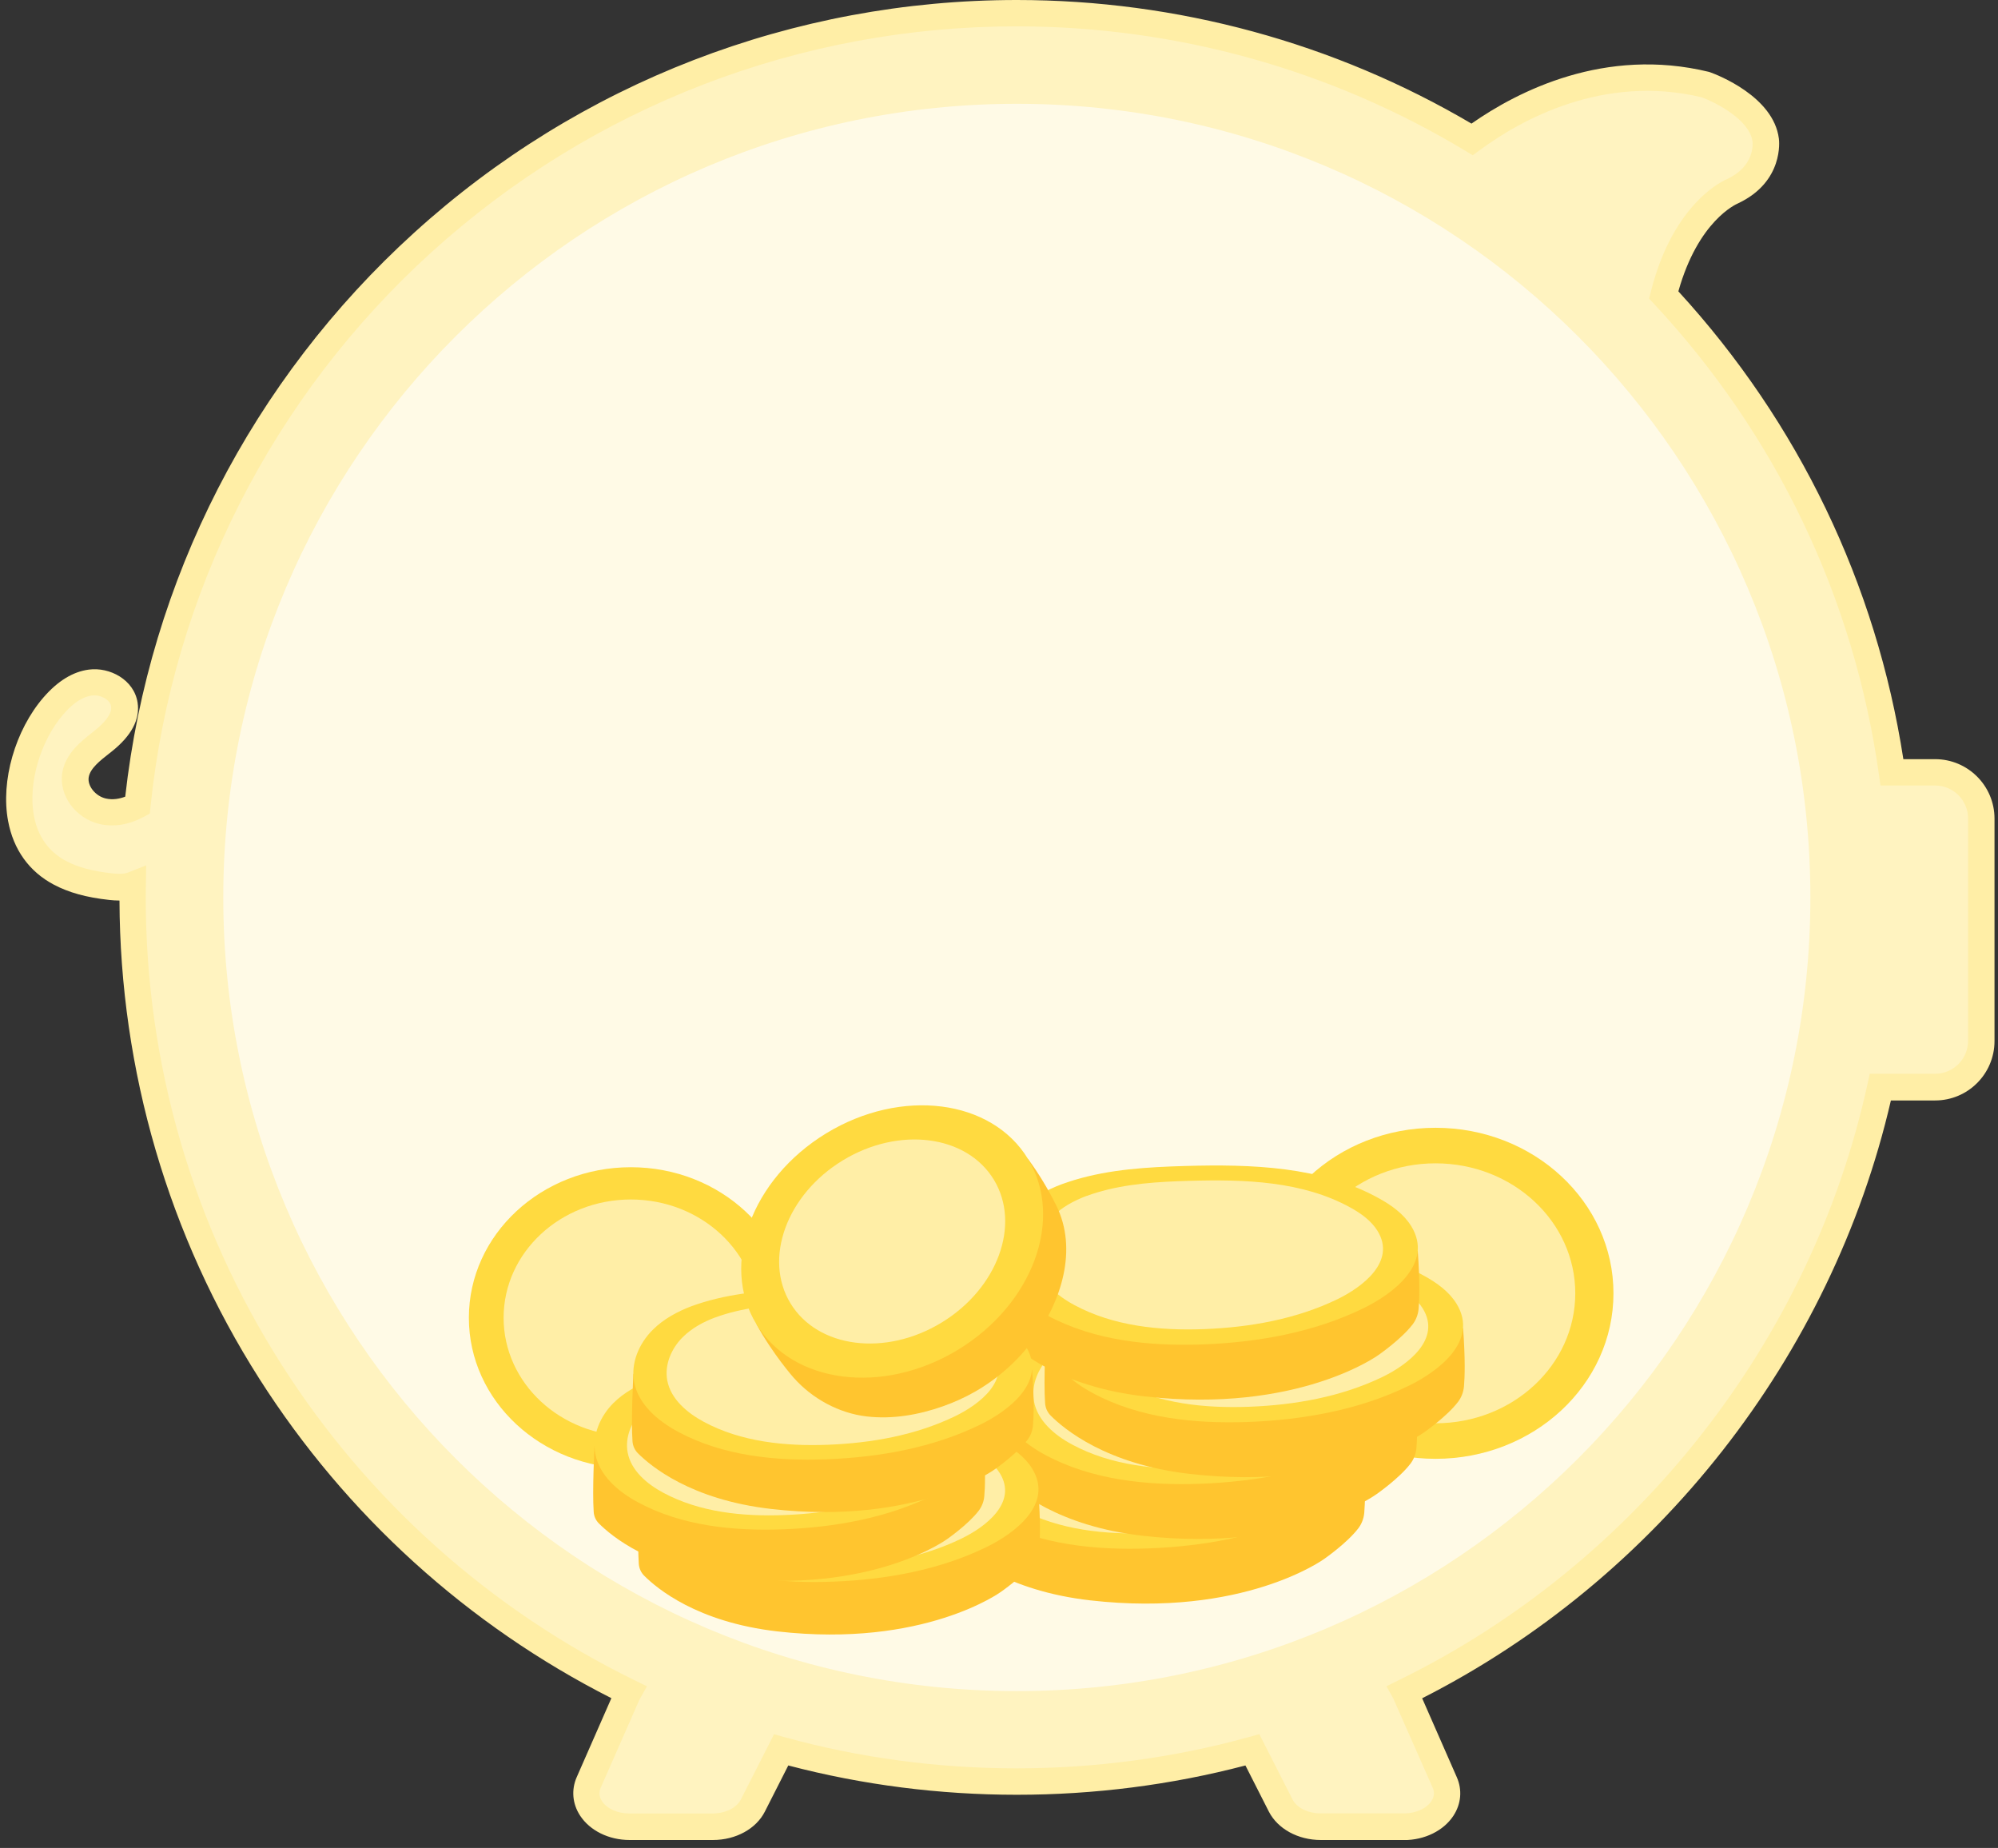 <svg width="100%" height="100%" viewBox="0 0 226 209" fill="none" xmlns="http://www.w3.org/2000/svg">
<rect x="0" y="0" width="226" height="209" fill="#333333" stroke="none"/>
<g clip-path="url(#clip0_113_24988)">
<path d="M218.906 87.35H214.026C211.096 66.63 201.806 47.96 188.206 33.35C190.616 23.75 195.976 21.63 195.976 21.63C200.246 19.62 199.746 15.86 199.746 15.86C199.246 11.84 192.966 9.58 192.966 9.58C181.366 6.76 171.746 11.93 166.536 15.77C151.476 6.71 133.856 1.5 115.016 1.5C63.306 1.5 20.756 40.76 15.556 91.1C14.346 91.74 12.966 92.06 11.636 91.76C9.786 91.34 8.216 89.49 8.556 87.62C8.846 85.97 10.356 84.87 11.676 83.83C12.996 82.79 14.336 81.35 14.086 79.69C13.826 78.02 11.926 76.99 10.246 77.21C8.566 77.43 7.166 78.57 6.056 79.84C1.726 84.84 -0.154 95.04 6.786 98.72C8.546 99.65 10.536 100.07 12.516 100.29C13.356 100.38 14.246 100.42 15.026 100.11C15.026 100.57 15.006 101.04 15.006 101.5C15.006 140.98 37.886 175.12 71.116 191.37C71.066 191.46 71.006 191.54 70.976 191.63L66.596 201.6C65.516 204.05 67.866 206.6 71.206 206.6H80.636C82.636 206.6 84.426 205.65 85.166 204.21L88.376 197.91C96.856 200.25 105.796 201.5 115.016 201.5C124.236 201.5 133.176 200.24 141.656 197.91L144.866 204.21C145.596 205.65 147.396 206.6 149.396 206.6H158.826C162.166 206.6 164.516 204.05 163.436 201.6L159.056 191.63C159.016 191.54 158.956 191.46 158.916 191.37C185.946 178.15 206.126 153.09 212.716 122.95H218.916C221.786 122.95 224.136 120.6 224.136 117.73V92.57C224.136 89.7 221.786 87.35 218.916 87.35H218.906Z" fill="#FFF3C0"/>
<path d="M158.825 208.1H149.395C146.825 208.1 144.525 206.84 143.525 204.89L140.875 199.67C124.045 204.09 105.985 204.09 89.165 199.67L86.515 204.89C85.525 206.84 83.225 208.1 80.645 208.1H71.215C68.865 208.1 66.725 207.04 65.615 205.34C64.745 204.01 64.605 202.42 65.235 200.99L69.155 192.06C52.905 183.82 39.165 171.36 29.345 155.95C19.055 139.79 13.585 121.09 13.515 101.85C13.115 101.85 12.725 101.82 12.355 101.78C9.775 101.5 7.785 100.95 6.085 100.05C3.305 98.58 1.515 96.09 0.915 92.85C0.065 88.33 1.715 82.58 4.925 78.87C6.525 77.02 8.255 75.96 10.055 75.73C12.395 75.42 15.165 76.86 15.565 79.47C15.855 81.37 14.865 83.23 12.605 85.02L12.375 85.2C11.305 86.04 10.205 86.9 10.035 87.9C9.865 88.88 10.805 90.05 11.975 90.31C12.765 90.49 13.535 90.34 14.165 90.1C16.905 65.6 28.495 42.97 46.845 26.32C65.535 9.34 89.745 0 115.015 0C133.145 0 150.905 4.83 166.445 13.98C171.705 10.3 181.545 5.27 193.305 8.13L193.455 8.18C194.185 8.44 200.615 10.89 201.215 15.68C201.245 15.87 201.805 20.55 196.595 23C196.345 23.11 192.085 24.99 189.845 32.95C203.455 47.8 212.235 66.05 215.295 85.86H218.885C222.595 85.86 225.605 88.87 225.605 92.58V117.74C225.605 121.45 222.595 124.46 218.885 124.46H213.885C207.175 153.45 187.475 178.56 160.865 192.07L164.785 201C165.415 202.43 165.275 204.02 164.405 205.35C163.295 207.05 161.145 208.11 158.805 208.11L158.825 208.1ZM142.445 196.13L146.205 203.52C146.685 204.46 147.965 205.09 149.395 205.09H158.825C160.145 205.09 161.365 204.54 161.915 203.69C162.235 203.2 162.285 202.7 162.055 202.19L157.595 192.09L156.825 190.71L158.245 190.01C185.065 176.89 204.875 151.69 211.235 122.62L211.495 121.44H218.895C220.945 121.44 222.615 119.77 222.615 117.72V92.56C222.615 90.51 220.945 88.84 218.895 88.84H212.705L212.525 87.55C209.695 67.58 200.905 49.19 187.095 34.37L186.535 33.77L186.735 32.98C189.305 22.75 195.155 20.33 195.405 20.23C198.435 18.8 198.265 16.31 198.235 16.03C197.925 13.54 194.065 11.59 192.505 11.01C181.325 8.33 171.985 13.59 167.395 16.97L166.585 17.56L165.725 17.04C150.455 7.84 132.915 2.98 114.995 2.98C90.475 2.98 66.975 12.05 48.825 28.51C30.805 44.86 19.515 67.14 17.025 91.23L16.945 92.02L16.235 92.4C14.585 93.28 12.875 93.56 11.285 93.2C8.535 92.58 6.595 89.9 7.055 87.33C7.435 85.21 9.135 83.87 10.495 82.8L10.715 82.62C11.635 81.89 12.715 80.82 12.565 79.88C12.455 79.14 11.375 78.54 10.405 78.66C9.355 78.79 8.265 79.51 7.165 80.79C4.555 83.81 3.155 88.63 3.835 92.26C4.275 94.6 5.495 96.32 7.465 97.37C8.815 98.09 10.465 98.53 12.655 98.77C13.265 98.84 13.965 98.88 14.455 98.69L16.535 97.87L16.495 100.49C16.495 100.82 16.485 101.15 16.485 101.49C16.485 120.28 21.795 138.56 31.845 154.33C41.625 169.69 55.425 182.03 71.755 190.02L73.175 190.72L72.325 192.24L67.945 202.2C67.725 202.71 67.775 203.21 68.085 203.7C68.635 204.55 69.855 205.1 71.175 205.1H80.605C82.035 205.1 83.315 204.47 83.795 203.53L87.555 196.14L88.735 196.47C105.775 201.17 124.175 201.17 141.225 196.47L142.405 196.14L142.445 196.13Z" fill="#FFEEA6"/>
<path d="M115.016 191.26C164.589 191.26 204.776 151.073 204.776 101.5C204.776 51.927 164.589 11.74 115.016 11.74C65.443 11.74 25.256 51.927 25.256 101.5C25.256 151.073 65.443 191.26 115.016 191.26Z" fill="#FFFAE6"/>
<path d="M162.374 164.99C173.492 164.99 182.504 156.609 182.504 146.27C182.504 135.931 173.492 127.55 162.374 127.55C151.257 127.55 142.244 135.931 142.244 146.27C142.244 156.609 151.257 164.99 162.374 164.99Z" fill="#FFDA40"/>
<path d="M162.374 160.97C171.106 160.97 178.184 154.388 178.184 146.27C178.184 138.151 171.106 131.57 162.374 131.57C153.643 131.57 146.564 138.151 146.564 146.27C146.564 154.388 153.643 160.97 162.374 160.97Z" fill="#FFEEA6"/>
<path d="M71.355 166.07C81.473 166.07 89.675 158.445 89.675 149.04C89.675 139.634 81.473 132.01 71.355 132.01C61.237 132.01 53.035 139.634 53.035 149.04C53.035 158.445 61.237 166.07 71.355 166.07Z" fill="#FFDA40"/>
<path d="M71.355 162.42C79.302 162.42 85.745 156.429 85.745 149.04C85.745 141.65 79.302 135.66 71.355 135.66C63.407 135.66 56.965 141.65 56.965 149.04C56.965 156.429 63.407 162.42 71.355 162.42Z" fill="#FFEEA6"/>
<path d="M154.216 164.52C154.476 168.04 154.406 170.08 154.316 171.1C154.256 171.74 154.026 172.35 153.636 172.86C152.346 174.54 149.786 176.31 149.786 176.31C149.786 176.31 140.686 182.97 123.346 181C113.826 179.92 109.066 175.9 107.576 174.41C107.196 174.03 106.976 173.54 106.936 173.01C106.746 170.5 107.036 165.02 107.036 165.02L154.206 164.52H154.216Z" fill="#FFC52F"/>
<path d="M113.985 156.99C112.265 157.63 110.635 158.52 109.355 159.8C107.735 161.41 106.735 163.73 107.145 165.96C107.635 168.61 109.935 170.57 112.345 171.86C117.645 174.71 123.905 175.34 129.945 175.12C136.185 174.88 142.465 173.76 148.055 171.04C151.435 169.4 156.045 165.93 153.485 161.75C152.635 160.37 151.255 159.38 149.815 158.59C143.285 154.97 135.415 154.73 127.925 154.94C123.685 155.06 119.395 155.31 115.335 156.54C114.885 156.68 114.435 156.83 113.985 156.99Z" fill="#FFDA40"/>
<path d="M116.766 158.32C115.336 158.86 113.976 159.59 112.906 160.66C111.556 162 110.726 163.93 111.066 165.78C111.476 167.98 113.396 169.61 115.396 170.68C119.806 173.05 125.026 173.58 130.056 173.39C135.246 173.19 140.486 172.26 145.146 170C147.956 168.63 151.806 165.75 149.666 162.28C148.956 161.13 147.806 160.31 146.616 159.65C141.176 156.64 134.626 156.44 128.386 156.62C124.856 156.72 121.276 156.93 117.896 157.95C117.516 158.06 117.146 158.19 116.776 158.33L116.766 158.32Z" fill="#FFEEA6"/>
<path d="M160.114 157.21C160.374 160.73 160.304 162.77 160.214 163.79C160.154 164.43 159.924 165.04 159.534 165.55C158.244 167.23 155.684 169 155.684 169C155.684 169 146.584 175.66 129.244 173.69C119.724 172.61 114.964 168.59 113.474 167.1C113.094 166.72 112.874 166.23 112.834 165.7C112.644 163.19 112.934 157.71 112.934 157.71L160.104 157.21H160.114Z" fill="#FFC52F"/>
<path d="M119.873 149.68C118.153 150.32 116.523 151.21 115.243 152.49C113.623 154.1 112.623 156.42 113.033 158.65C113.523 161.3 115.823 163.26 118.233 164.55C123.533 167.4 129.793 168.03 135.833 167.81C142.073 167.57 148.353 166.45 153.943 163.73C157.323 162.09 161.933 158.62 159.373 154.44C158.523 153.06 157.143 152.07 155.703 151.28C149.173 147.66 141.303 147.42 133.813 147.63C129.573 147.75 125.283 148 121.223 149.23C120.773 149.37 120.323 149.52 119.873 149.68Z" fill="#FFDA40"/>
<path d="M122.653 151.02C121.223 151.56 119.863 152.29 118.793 153.36C117.443 154.7 116.613 156.63 116.953 158.48C117.363 160.68 119.283 162.31 121.283 163.38C125.693 165.75 130.913 166.28 135.943 166.09C141.133 165.89 146.373 164.96 151.033 162.7C153.843 161.33 157.693 158.45 155.553 154.98C154.843 153.83 153.693 153.01 152.503 152.35C147.063 149.34 140.513 149.14 134.273 149.32C130.743 149.42 127.163 149.63 123.783 150.65C123.403 150.76 123.033 150.89 122.663 151.03L122.653 151.02Z" fill="#FFEEA6"/>
<path d="M165.495 150.22C165.755 153.74 165.685 155.78 165.595 156.8C165.535 157.44 165.305 158.05 164.915 158.56C163.625 160.24 161.065 162.01 161.065 162.01C161.065 162.01 151.965 168.67 134.625 166.7C125.105 165.62 120.345 161.6 118.855 160.11C118.475 159.73 118.255 159.24 118.215 158.71C118.025 156.2 118.315 150.72 118.315 150.72L165.485 150.22H165.495Z" fill="#FFC52F"/>
<path d="M125.254 142.69C123.534 143.33 121.904 144.22 120.624 145.5C119.004 147.11 118.004 149.43 118.414 151.66C118.904 154.31 121.204 156.27 123.614 157.56C128.914 160.41 135.174 161.04 141.214 160.82C147.454 160.58 153.734 159.46 159.324 156.74C162.704 155.1 167.314 151.63 164.754 147.45C163.904 146.07 162.524 145.08 161.084 144.29C154.554 140.67 146.684 140.43 139.194 140.64C134.954 140.76 130.664 141.01 126.604 142.24C126.154 142.38 125.704 142.53 125.254 142.69Z" fill="#FFDA40"/>
<path d="M128.034 144.03C126.604 144.57 125.244 145.3 124.174 146.37C122.824 147.71 121.994 149.64 122.334 151.49C122.744 153.69 124.664 155.32 126.664 156.39C131.074 158.76 136.294 159.29 141.324 159.1C146.514 158.9 151.754 157.97 156.414 155.71C159.224 154.34 163.074 151.46 160.934 147.99C160.224 146.84 159.074 146.02 157.884 145.36C152.444 142.35 145.894 142.15 139.654 142.33C136.124 142.43 132.544 142.64 129.164 143.66C128.784 143.77 128.414 143.9 128.044 144.04L128.034 144.03Z" fill="#FFEEA6"/>
<path d="M160.364 141.45C160.624 144.97 160.554 147.01 160.464 148.03C160.404 148.67 160.174 149.28 159.784 149.79C158.494 151.47 155.934 153.24 155.934 153.24C155.934 153.24 146.834 159.9 129.494 157.93C119.974 156.85 115.214 152.83 113.724 151.34C113.344 150.96 113.124 150.47 113.084 149.94C112.894 147.43 113.184 141.95 113.184 141.95L160.354 141.45H160.364Z" fill="#FFC52F"/>
<path d="M120.133 133.92C118.413 134.56 116.783 135.45 115.503 136.73C113.883 138.34 112.883 140.66 113.293 142.89C113.783 145.54 116.083 147.5 118.493 148.79C123.793 151.64 130.053 152.27 136.093 152.05C142.333 151.81 148.613 150.69 154.203 147.97C157.583 146.33 162.193 142.86 159.633 138.68C158.783 137.3 157.403 136.31 155.963 135.52C149.433 131.9 141.563 131.66 134.073 131.87C129.833 131.99 125.543 132.24 121.483 133.47C121.033 133.61 120.583 133.76 120.133 133.92Z" fill="#FFDA40"/>
<path d="M122.915 135.25C121.485 135.79 120.125 136.52 119.055 137.59C117.705 138.93 116.875 140.86 117.215 142.71C117.625 144.91 119.545 146.54 121.545 147.61C125.955 149.98 131.175 150.51 136.205 150.32C141.395 150.12 146.635 149.19 151.295 146.93C154.105 145.56 157.955 142.68 155.815 139.21C155.105 138.06 153.955 137.24 152.765 136.58C147.325 133.57 140.775 133.37 134.535 133.55C131.005 133.65 127.425 133.86 124.045 134.88C123.665 134.99 123.295 135.12 122.925 135.26L122.915 135.25Z" fill="#FFEEA6"/>
<path d="M117.456 168.76C117.706 172.12 117.636 174.08 117.556 175.05C117.506 175.66 117.286 176.24 116.906 176.73C115.676 178.34 113.226 180.03 113.226 180.03C113.226 180.03 104.526 186.4 87.946 184.51C78.836 183.47 74.296 179.64 72.866 178.21C72.506 177.85 72.296 177.38 72.256 176.87C72.076 174.47 72.356 169.23 72.356 169.23L117.456 168.76Z" fill="#FFC52F"/>
<path d="M78.985 161.55C77.345 162.17 75.785 163.01 74.555 164.24C73.005 165.78 72.055 168 72.445 170.13C72.915 172.66 75.115 174.53 77.415 175.77C82.485 178.5 88.465 179.1 94.245 178.88C100.205 178.65 106.215 177.58 111.565 174.98C114.795 173.41 119.205 170.09 116.755 166.1C115.945 164.78 114.625 163.83 113.255 163.08C107.015 159.62 99.485 159.39 92.325 159.59C88.265 159.71 84.165 159.95 80.285 161.12C79.855 161.25 79.425 161.39 78.995 161.55H78.985Z" fill="#FFDA40"/>
<path d="M81.645 162.83C80.275 163.34 78.975 164.05 77.956 165.06C76.665 166.34 75.865 168.19 76.195 169.96C76.585 172.06 78.425 173.62 80.335 174.65C84.555 176.92 89.546 177.42 94.346 177.24C99.316 177.05 104.316 176.16 108.776 174C111.465 172.69 115.136 169.94 113.096 166.62C112.416 165.52 111.316 164.74 110.176 164.11C104.976 161.24 98.706 161.04 92.736 161.21C89.356 161.31 85.936 161.51 82.706 162.48C82.346 162.59 81.986 162.71 81.635 162.84L81.645 162.83Z" fill="#FFEEA6"/>
<path d="M111.245 163.08C111.495 166.36 111.425 168.27 111.335 169.22C111.285 169.82 111.065 170.38 110.705 170.86C109.505 172.43 107.115 174.08 107.115 174.08C107.115 174.08 98.635 180.3 82.455 178.45C73.575 177.44 69.145 173.7 67.745 172.3C67.395 171.95 67.185 171.49 67.155 170.99C66.985 168.65 67.245 163.54 67.245 163.54L111.245 163.08Z" fill="#FFC52F"/>
<path d="M73.715 156.05C72.115 156.65 70.595 157.48 69.395 158.67C67.885 160.17 66.955 162.34 67.335 164.42C67.795 166.89 69.945 168.72 72.185 169.92C77.125 172.58 82.965 173.17 88.595 172.96C94.415 172.74 100.275 171.69 105.485 169.15C108.635 167.62 112.935 164.38 110.545 160.48C109.755 159.19 108.465 158.27 107.125 157.53C101.035 154.16 93.695 153.93 86.705 154.13C82.745 154.24 78.745 154.48 74.965 155.62C74.545 155.75 74.125 155.89 73.705 156.04L73.715 156.05Z" fill="#FFDA40"/>
<path d="M76.304 157.3C74.964 157.8 73.704 158.49 72.704 159.48C71.444 160.73 70.674 162.53 70.994 164.26C71.374 166.31 73.164 167.83 75.034 168.83C79.154 171.04 84.014 171.53 88.704 171.35C93.554 171.17 98.434 170.3 102.774 168.19C105.404 166.92 108.984 164.23 106.994 160.99C106.334 159.92 105.264 159.15 104.144 158.54C99.074 155.74 92.964 155.55 87.134 155.71C83.834 155.8 80.504 156 77.354 156.95C77.004 157.06 76.654 157.17 76.304 157.3Z" fill="#FFEEA6"/>
<path d="M116.745 154.91C116.995 158.27 116.925 160.23 116.845 161.2C116.795 161.81 116.575 162.39 116.195 162.88C114.965 164.49 112.515 166.18 112.515 166.18C112.515 166.18 103.815 172.55 87.235 170.66C78.125 169.62 73.585 165.79 72.155 164.36C71.795 164 71.585 163.53 71.545 163.02C71.365 160.62 71.645 155.38 71.645 155.38L116.745 154.91Z" fill="#FFC52F"/>
<path d="M78.264 147.71C76.624 148.33 75.064 149.17 73.834 150.4C72.284 151.94 71.334 154.16 71.724 156.29C72.194 158.82 74.394 160.69 76.694 161.93C81.764 164.66 87.744 165.26 93.524 165.04C99.484 164.81 105.494 163.74 110.844 161.14C114.074 159.57 118.484 156.25 116.034 152.26C115.224 150.94 113.904 149.99 112.534 149.24C106.294 145.78 98.764 145.55 91.604 145.75C87.544 145.87 83.444 146.11 79.564 147.28C79.134 147.41 78.704 147.55 78.274 147.71H78.264Z" fill="#FFDA40"/>
<path d="M80.925 148.99C79.555 149.5 78.255 150.21 77.235 151.22C75.945 152.5 75.145 154.35 75.475 156.12C75.865 158.22 77.705 159.78 79.615 160.81C83.835 163.08 88.825 163.58 93.625 163.4C98.595 163.21 103.595 162.32 108.055 160.16C110.745 158.85 114.415 156.1 112.375 152.78C111.695 151.68 110.595 150.9 109.455 150.27C104.255 147.4 97.985 147.2 92.015 147.37C88.635 147.47 85.215 147.67 81.985 148.64C81.625 148.75 81.265 148.87 80.915 149L80.925 148.99Z" fill="#FFEEA6"/>
<path d="M85.555 149.75C87.425 153.17 89.775 155.82 89.775 155.82C91.895 158.2 94.905 159.84 98.065 160.2C100.955 160.53 103.895 160.02 106.625 159.06C107.895 158.61 109.135 158.06 110.315 157.38C112.885 155.9 115.145 153.9 116.895 151.51C120.005 147.25 121.965 141.35 119.475 136.33C118.565 134.5 117.495 132.72 116.285 131.08L85.565 149.76L85.555 149.75Z" fill="#FFC52F"/>
<path d="M108.363 152.654C116.847 147.493 120.39 137.829 116.277 131.067C112.165 124.305 101.953 123.007 93.469 128.168C84.985 133.328 81.442 142.993 85.554 149.754C89.667 156.516 99.879 157.814 108.363 152.654Z" fill="#FFDA40"/>
<path d="M106.496 149.587C112.847 145.723 115.497 138.484 112.415 133.416C109.332 128.348 101.685 127.372 95.334 131.235C88.983 135.098 86.333 142.338 89.415 147.405C92.498 152.473 100.145 153.45 106.496 149.587Z" fill="#FFEEA6"/>
</g>
<defs>
<clipPath id="clip0_113_24988">
<rect width="224.92" height="208.1" fill="white" transform="translate(0.695)"/>
</clipPath>
</defs>
</svg>
